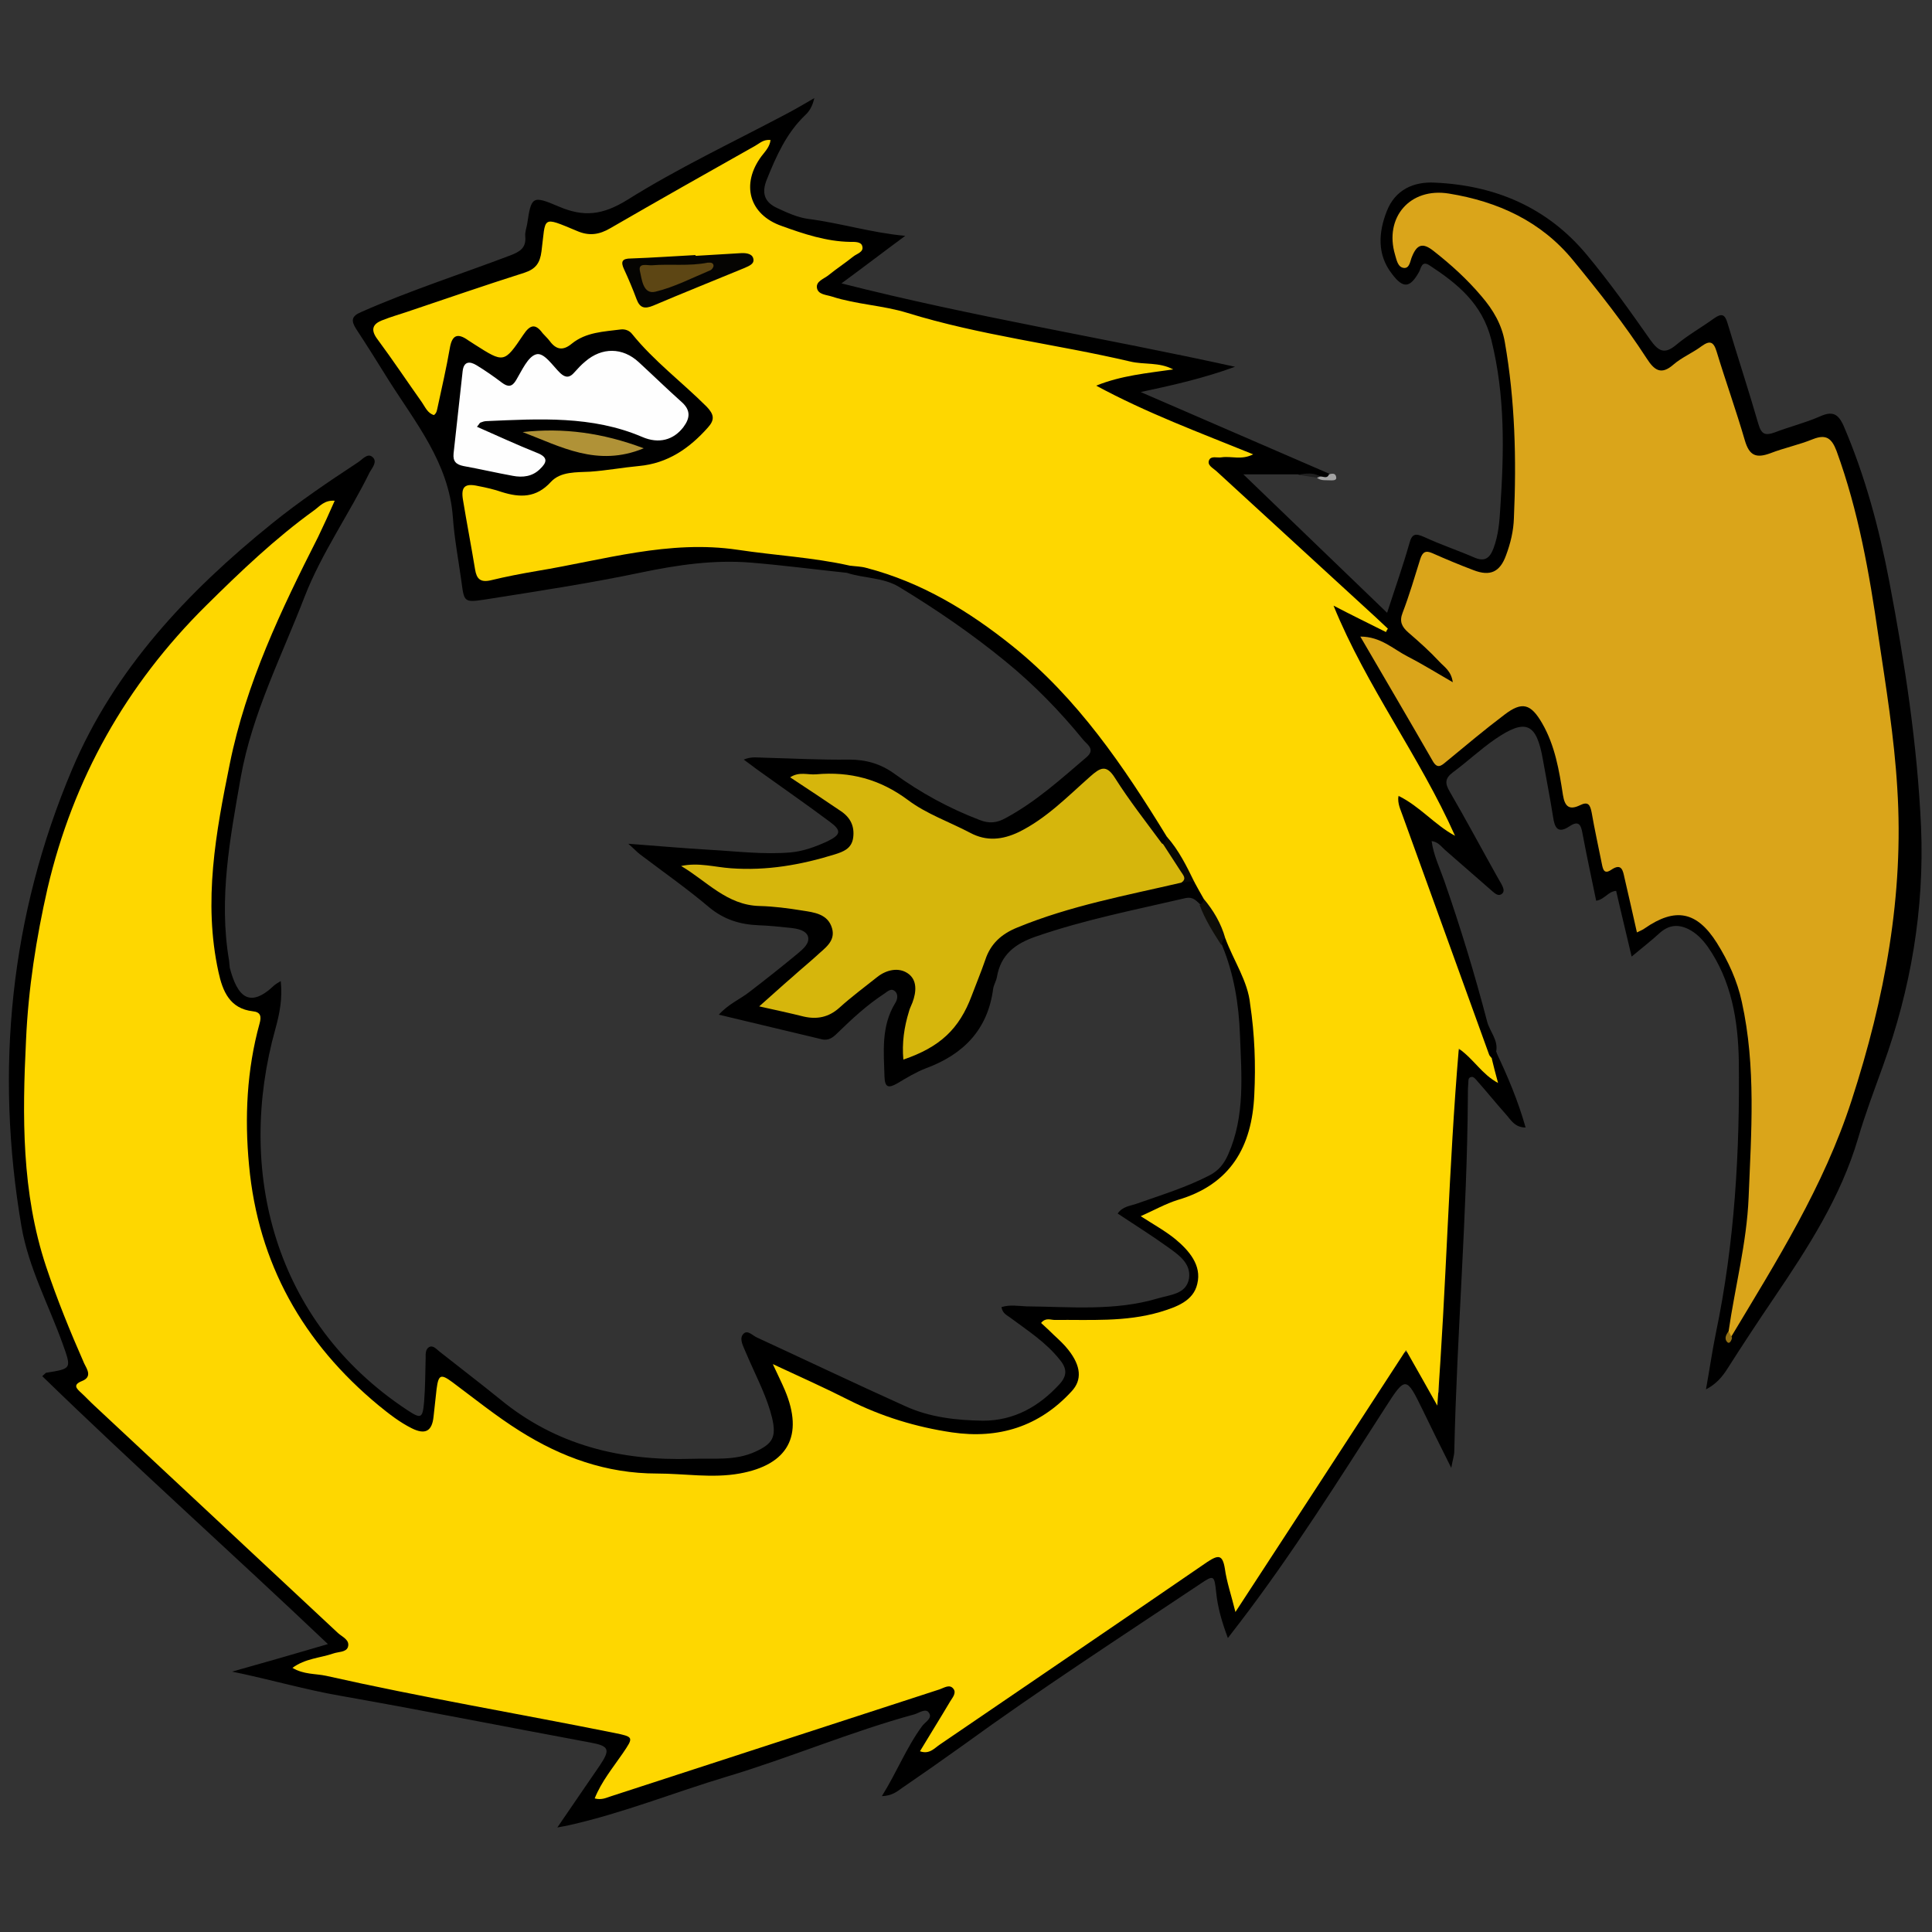 <?xml version="1.0" encoding="utf-8"?><svg version="1.1" id="Layer_1" xmlns="http://www.w3.org/2000/svg" xmlns:xlink="http://www.w3.org/1999/xlink" x="0px" y="0px" viewBox="0 0 512 512" style="enable-background:new 0 0 512 512;" xml:space="preserve"><rect x="0" y="0" width="512" height="512" fill="#333333" stroke="none"/><style type="text/css"> .st0{fill:#0E0D08;} .st1{fill:#A4A4A4;} .st2{fill:#1F1F1F;} .st3{fill:#FED700;} .st4{fill:#DAA51A;} .st5{fill:#FEFEFE;} .st6{fill:#B09237;} .st7{fill:#947113;} .st8{fill:#D6B60C;} .st9{fill:#090803;} .st10{fill:#050402;} .st11{fill:#5D4614;} </style><g><path d="M224.4,151.8c-8.5-0.9-16.9-2-25.4-2.7c-9.8-0.8-19.4,0.6-29,2.6c-13.8,2.9-27.7,5-41.6,7.2c-5.4,0.8-5.4,0.6-6.1-4.7 c-0.8-5.8-1.9-11.5-2.3-17.3c-1.1-14.3-9.9-24.9-17.1-36.3c-2.8-4.5-5.6-9-8.5-13.4c-1.4-2.2-1.3-3.4,1.3-4.5 c12.9-5.7,26.3-10,39.5-15c2.6-1,4.3-2,4-5.1c-0.1-1.1,0.3-2.1,0.5-3.2c1.1-7.3,1.3-7.7,8.3-4.7c6.7,2.9,11.7,2.3,18.2-1.7 c13.4-8.4,27.8-15.2,41.8-22.6c2.5-1.3,4.9-2.7,7.8-4.4c-0.5,2.2-1.3,3.5-2.5,4.6c-4.9,4.7-7.6,10.8-10.1,17 c-1.4,3.5-0.7,6,2.9,7.6c2.6,1.2,5.2,2.4,8,2.8c8.6,1.1,16.9,3.7,25.8,4.5c-5.3,3.9-10.5,7.9-16.9,12.6 c35,8.9,69.4,14.4,104.3,22.1c-8.5,3.1-16.6,4.9-25,6.7c16.7,7.2,33.4,14.5,50.1,21.7c-0.2,2-1.5,0.9-2.5,0.9 c-1.8-1.2-4-0.1-5.9-0.8c-4.5,0-9.1,0-14.5,0c12.8,12.3,25.2,24.3,38.1,36.7c2.1-6.5,4.2-12.4,5.9-18.4c0.7-2.6,1.6-2.7,3.9-1.7 c4.3,2,8.8,3.5,13.2,5.4c2.9,1.3,4.2,0.2,5.2-2.4c1.3-3.5,1.6-7.1,1.8-10.8c1-14.9,1.3-29.7-2.4-44.5c-2.4-9.5-8.9-14.8-16.4-19.7 c-2-1.3-2.2,0.7-2.7,1.7c-2.4,4.3-4.2,4.6-7.2,0.6c-4-5.1-3.6-11-1.4-16.6c2.2-5.7,7.1-7.9,12.7-7.6c16.1,0.7,29.9,6.6,40.3,19.1 c6,7.2,11.4,14.8,16.8,22.5c2.2,3.1,3.8,4,6.9,1.4c3.1-2.6,6.7-4.6,10-7c2-1.4,2.9-1.2,3.6,1.2c2.7,9,5.6,17.8,8.2,26.8 c0.8,2.7,1.8,3.1,4.3,2.2c3.9-1.5,8-2.5,11.9-4.2c3.3-1.5,4.9-0.9,6.4,2.5c5.7,13.3,9.4,27.1,12.1,41.3c4.1,21.5,7.4,43,8.4,64.9 c0.9,21.9-2.7,42.9-10.1,63.4c-2.3,6.4-4.7,12.7-6.6,19.2c-4.6,15.6-13.3,29-22.3,42.3c-4.2,6.2-8.3,12.4-12.3,18.7 c-1.4,2.2-3,4.1-5.7,5.5c0.9-4.9,1.6-9.9,2.6-14.8c5-23.9,6.4-48.2,6.1-72.4c-0.2-10.5-1.9-21.1-8.3-30.2c-1.4-1.9-2.9-3.5-5.1-4.6 c-2.7-1.3-5.1-1.1-7.5,1c-2.4,2.2-5,4.2-7.5,6.3c-1.2-5.2-2.7-11.2-4.1-17.4c-2.1,0.1-3.1,2.3-5.3,2.6c-1.2-5.9-2.5-11.8-3.6-17.7 c-0.4-2.4-1-3.7-3.5-2c-3,2-3.9,0.4-4.3-2.4c-0.8-5.1-1.8-10.1-2.7-15.2c-1.7-9.8-4.5-11.1-12.7-5.5c-3.9,2.7-7.4,6-11.2,8.8 c-2.1,1.6-2.1,2.9-0.8,5.1c4.3,7.4,8.3,14.9,12.5,22.4c0.4,0.7,0.8,1.4,1.2,2.1c0.4,0.8,1,1.9,0.1,2.6c-0.9,0.7-1.8-0.1-2.5-0.7 c-4.2-3.7-8.4-7.3-12.6-11c-1-0.9-1.8-2.1-3.5-2.3c0.5,3.7,2.1,7,3.3,10.4c4.3,12.3,8.1,24.8,11.4,37.4c0.7,2.7,3,4.9,2.4,8 c0.4,0.9,0.5,1.7-0.7,2c-2.2-0.9-2.5-3.1-3.2-4.9c-5.8-16.2-11.9-32.4-17.7-48.6c-1.5-4.1-3.2-8.1-4.3-12.3 c-0.3-1.3-1.2-2.8,0.1-3.8c1.5-1.1,2.8,0.1,4,0.9c3,2.2,5.8,4.5,9.2,7.5c-2.4-6-5.1-10.9-8.2-15.6c-7.8-12.1-14.6-24.8-21.6-37.3 c-0.4-0.7-0.8-1.4-1.1-2.2c-0.5-1.3-1.1-2.7,0.1-3.8c1.1-0.9,2.4-0.2,3.4,0.3c2.6,1.2,5.3,2.4,8.2,4.2 c-13.5-11.9-26-24.1-39.1-35.7c-1.7-1.5-3.5-3.1-4.8-5c-1.4-2-0.9-3.3,1.5-3.8c2-0.4,4,0.1,6.2-0.4c-11.2-4.4-22-9-32.8-13.6 c-2.1-0.9-5.6-1.5-5.3-4.3c0.3-3.2,3.8-2.8,6.3-3.3c3.6-0.7,7.2-1.5,10.9-1.5c-5.7,0.1-11.1-1.4-16.6-2.5 c-10.1-2.1-20.3-3.8-30.4-6c-12.8-2.8-25.5-6.5-38.4-8.9c-2.3-0.4-5.5-0.8-5.9-3.5c-0.5-2.9,2.5-4.2,4.4-5.8c2-1.6,4.2-2.8,6.5-5.3 c-5.9-0.8-11.2-1.4-16.1-3.4c-1.4-0.6-2.9-0.9-4.3-1.4c-8.7-3.2-11.3-11.8-6.2-19.5c0.4-0.6,1.1-1.1,1.1-2.3 c-10,5.4-19.6,11.2-29.4,16.7c-3.2,1.8-6.4,3.6-9.6,5.4c-3.8,2.2-7.5,2.3-11.6,0.5c-5.2-2.3-5.9-1.9-6.4,3.6 c-0.4,4.6-2.6,7.3-7.1,8.7c-11,3.4-21.9,7.2-32.9,10.9c-5,1.7-5.3,2.6-2.3,6.7c3.1,4.3,5.9,8.8,9.1,13c0.8,1,1.2,2.5,3,2.8 c1.6-3.2,1.6-6.8,2.5-10.1c0.2-0.8,0.3-1.6,0.5-2.4c1.5-7.2,2.9-7.9,9.1-4.2c0.2,0.1,0.5,0.3,0.7,0.4c5.3,3.1,5.3,5,10-2.2 c2.5-3.9,4-4,7.4-0.7c2.5,2.5,4.8,3.1,7.9,1c3-2,6.6-2.4,10.1-2.8c2.3-0.3,4.3,0.4,5.9,2c5.7,5.9,11.7,11.3,17.6,16.9 c4.8,4.4,4.5,5.8,0,10.7c-4.1,4.5-9.1,7-15,8.2c-6.1,1.2-12.4,1.6-18.6,2.3c-3.1,0.4-5.8,1.4-8.1,3.5c-2.7,2.5-5.8,2.8-9.1,2 c-2.7-0.6-5.3-1.4-7.9-1.9c-3.5-0.7-4.2,0-3.6,3.6c0.8,5.2,1.8,10.4,2.7,15.6c0.5,3.1,1.9,3.8,4.8,3.2c8.2-1.8,16.5-3.3,24.8-4.8 c9.6-1.7,19.1-4.2,29-3.5c12.3,0.8,24.6,1.8,36.8,4.1c1.2,0.2,2.4,0.4,3.2,1.6C225.7,150.8,225.3,151.4,224.4,151.8z"/><path d="M395.6,280.4c0.7-0.4,0.8-1.1,0.8-1.8c3.1,6.5,5.9,13.1,7.9,20.2c-3,0-4-2.2-5.4-3.7c-2.5-2.8-4.9-5.8-7.4-8.6 c-0.4-0.5-1-1.2-1.5-1.1c-1.1,0.1-0.8,1.2-0.9,1.9c-0.1,1.1-0.1,2.2-0.1,3.3c-0.2,31.4-2.9,62.6-3.6,94c0,1.1-0.4,2.1-0.8,4.4 c-2.9-5.8-5.3-10.6-7.6-15.4c-4.3-8.8-4.5-9-9.8-0.7c-12.5,19.4-24.7,38.9-38.8,57.3c-0.9,1.2-1.8,2.3-3,3.9 c-1.6-4.3-2.7-8.1-3.1-12.1c-0.5-4.6-0.6-4.7-4.3-2.2c-21.1,14.1-42.4,27.9-62.9,42.8c-5.3,3.8-10.6,7.5-16,11.2 c-1.4,1-2.7,2.1-5.4,2.2c4-6.4,6.5-12.9,10.7-18.6c0.8-1.1,2.9-2.1,1.7-3.6c-0.8-1.1-2.5,0.1-3.7,0.5c-16.9,4.6-33,11.5-49.7,16.5 c-14,4.2-27.6,9.7-41.9,12.9c-0.8,0.2-1.6,0.3-3.1,0.6c4-5.9,7.7-11.2,11.3-16.5c2.8-4.2,2.4-5.1-2.5-6 c-22.1-4.1-44.2-8.5-66.3-12.4c-9.3-1.6-18.4-4.3-28.7-6.4c8.9-2.5,16.6-4.7,25.4-7.3c-25.5-24.2-51-47-75.7-71 c0.6-0.5,0.8-0.8,1-0.9c6.8-1.1,6.8-1,4.4-7.7c-3.7-10.3-9-20.1-10.9-31c-7.1-41.6-3-82.4,13.4-121.2 c11.2-26.5,30.6-47.1,52.9-65.1c7.3-5.9,15-11.1,22.9-16.3c1.2-0.8,2.5-2.5,3.8-1.4c1.4,1.2,0,2.8-0.7,4 c-5.5,11.2-12.8,21.5-17.3,33.1c-6.1,15.8-13.9,31-16.9,47.8c-2.8,16-5.9,32.1-3.1,48.5c0.1,0.7,0.1,1.4,0.2,2 c2,7.6,5.2,10.9,11.8,4.6c0.4-0.3,0.8-0.6,1.7-1.1c0.5,4.6-0.3,8.6-1.4,12.6c-10.5,37.5-0.5,77.6,34.8,101c3.8,2.5,4.2,2.4,4.6-2.2 c0.3-3.8,0.3-7.6,0.4-11.4c0-1.1-0.1-2.4,0.9-3c1.1-0.6,2,0.6,2.8,1.2c5.3,4.2,10.7,8.3,16,12.6c14.8,12.2,32,16.4,50.9,15.8 c5.7-0.2,11.4,0.6,16.8-1.9c4.6-2.1,5.6-3.9,4.4-9c-1.3-5.3-3.8-10.1-6-15.1c-0.4-1-0.9-2-1.3-3c-0.6-1.4-1.4-3.1-0.2-4.2 c1.1-1,2.4,0.6,3.6,1.1c13,6,26,12.2,39.1,18.1c6.5,3,13.6,3.8,20.7,3.9c8.2,0,14.8-3.7,20.3-9.7c2-2.2,2-4.1,0.1-6.4 c-3.7-4.7-8.6-7.8-13.3-11.3c-0.8-0.6-1.9-1-2.2-2.7c2.2-0.7,4.4-0.3,6.6-0.2c11.6,0.1,23.4,1.3,34.8-2.1c3.3-1,7.6-1.1,8.3-5.3 c0.6-4-2.8-6.3-5.6-8.3c-4.3-3.1-8.8-5.9-13.3-8.9c1.3-1.9,3.3-2,5-2.6c6.5-2.3,13.1-4.3,19.3-7.5c2.5-1.3,3.9-3.1,5-5.6 c4.5-10.2,3.5-21,3.1-31.7c-0.3-8.1-1.6-16.1-4.7-23.6c-0.3-0.9-0.5-1.7,0.7-2.1c4.1,5,6.9,10.9,8,17c2.1,12.1,2.4,24.2-0.7,36.3 c-1.6,6-4.8,10.2-10.1,13c-3.7,2-7.5,3.8-11.4,5.5c-1.4,0.6-3.7,0.7-3.8,2.5c-0.1,1.6,2,1.9,3.2,2.7c3.2,2.1,6,4.6,7.8,8.1 c2.9,5.7,2,9.4-3.7,12.6c-5.4,3.1-11.4,4.2-17.6,4.4c-5.5,0.1-11.1-0.1-17,0.1c0.8,2.5,2.6,3.6,3.9,5c5.9,6.3,5.6,11.5-1,16.9 c-9.2,7.5-19.6,10.1-31.2,7.8c-9.5-1.8-18.7-4.7-27.3-9.1c-5-2.5-10.1-4.6-16-7.6c1.8,3.4,2.7,6.3,3.4,9.3c2,8.6-2.3,15.7-11,17.8 c-6,1.5-12.2,1.8-18.2,1c-5.3-0.6-10.6-0.3-15.8-0.9c-13.8-1.8-25.4-8.5-36.3-16.4c-3-2.1-5.9-4.4-8.8-6.6 c-2.3-1.7-3.4-1.1-3.6,1.7c-0.1,2-0.5,4-0.9,6c-0.7,4.3-3,5.6-7,3.7c-6.8-3.1-12.4-8-17.4-13.3C78.6,352,69,335.5,66.2,316 c-1.9-13.7-1.9-27.6,1.3-41.3c0.8-3.3,0.6-5.2-3.2-6.4c-4.2-1.3-5.7-5.3-6.6-9.2c-2.1-8.5-2.7-17.2-1.9-25.9 c1.7-19.3,5.3-38.1,12.1-56.3c3.7-9.8,8.8-18.9,13-28.5c1.9-4.3,4.1-8.5,6.2-13.9c-6,4.5-11.5,8.2-16.3,12.8 c-13,12.3-26.1,24.6-35.8,39.9c-7.2,11.2-12.8,23.1-16.9,35.9C9.3,249.7,7.3,277,8.2,304.7c0.6,17.9,5.9,34.7,13.2,50.9 c0.9,2,1.7,4,2.5,6c0.5,1.3,1.1,2.8,0.2,3.9c-2.2,2.6-0.5,4,1.3,5.7c10.8,10.5,21.9,20.6,32.9,30.9c9.9,9.2,19.6,18.7,29.8,27.7 c2.2,1.9,5.7,3.7,5.1,6.8c-0.6,3.4-4.8,2.9-7.5,3.8c-1.5,0.5-3,0.9-5.4,1.8c13,2.2,24.8,5.1,36.8,7.3c15.7,2.9,31.5,5.9,47.2,9.1 c4,0.8,4.7,2.6,2.5,6c-2.2,3.4-4.8,6.5-6.7,10.4c1.8,0.6,3.1-0.2,4.4-0.6c27.2-8.9,54.5-17.6,81.7-26.7c1-0.3,2.1-0.7,3.1-0.9 c1.3-0.3,2.8-0.6,3.8,0.7c1.1,1.4,0.6,2.9-0.2,4.2c-2,3.5-4.4,6.9-6.5,11.1c3.9-1.9,6.8-4.3,9.8-6.4c20.7-14.2,41.5-28.3,62.3-42.3 c5-3.4,6.1-2.9,7.6,3c0.5,2.1,0.9,4.2,1.8,6.2c2-0.4,2.4-2,3.2-3.2c12.5-19.2,25-38.5,37.6-57.7c0.3-0.5,0.6-0.9,0.9-1.3 c2.8-3.9,4.3-3.8,6.6,0.5c1.4,2.6,2.8,5.2,4.4,7.7c0.7,0.1,0.8-0.4,0.8-0.7c-0.2-8.6,0.5-17.1,0.8-25.6c0.6-15.3,1.1-30.6,2.3-45.9 c0.4-5.3,0.2-10.6,1-15.8c0.2-1.2,0-2.7,1.4-3.1c1.3-0.4,2.3,0.6,3.2,1.4c1.6,1.5,2.8,3.3,4.9,4.7 C395.6,282.9,394.4,281.4,395.6,280.4z"/><path d="M224.4,151.8c0.3-0.6,0.6-1.2,0.9-1.8c2.1-1.6,4.2-0.6,6.2,0c13.4,3.8,25.1,10.7,35.9,19.2c9.9,7.9,18.9,16.7,26,27.1 c5.7,8.3,12.4,16.1,16.3,25.6c0,0.9-0.3,1.6-1.3,1.8c-1.7-0.1-2.5-1.5-3.3-2.7c-2.7-3.6-5.1-7.3-7.7-11c-4.2-6.1-4.7-6.1-10-1.2 c-3.8,3.5-7.6,6.9-11.9,9.8c-6.6,4.5-13.2,6.2-20.9,2c-6.3-3.4-12.9-6.4-18.8-10.4c-4.1-2.8-8.4-4.2-13.4-3.8 c-3,0.2-6.1,0-10.1,0.1c3.4,2.2,5.9,4,8.6,5.6c1.5,0.9,2.9,1.9,4.2,3.3c4.1,4.5,2.9,10-2.8,11.9c-11.1,3.7-22.4,5.1-34.1,3.3 c-1.3-0.2-2.6-0.6-4.4-0.2c6.5,4.9,12.9,9,21.3,9c3.4,0,6.8,0.6,10.1,1.4c3,0.7,5.8,2,6.6,5.3c0.8,3.2-1.2,5.4-3.4,7.4 c-4.6,4-9.3,7.9-13.8,12.1c6.2,4.1,13.4,4,18.7-0.3c2.5-2,5.1-4.1,7.6-6.1c0.6-0.5,1.2-1.1,2-1.4c2.8-1.4,5.8-2,8.5-0.1 c2.6,1.9,2.6,5,1.7,7.8c-1,3.2-2,6.5-2.4,9.9c-0.1,1.1-0.7,2.3,0.3,3.1c1,0.8,2-0.4,2.9-0.8c0.2-0.1,0.5-0.3,0.7-0.4 c6.5-2.8,10.9-7.4,12.4-14.5c0.2-0.9,0.8-1.7,1-2.7c2.2-10.1,8.9-15.7,18.6-18.3c12.1-3.2,24.1-6.5,36.3-9c1.4-0.1,2.9-0.4,4.3,0.5 c1.5,1.4,2,3.2,2.4,5c-0.2,0.9-0.3,1.8-1.6,1.3c-1.1-1-1.9-2-3.8-1.6c-13.3,3.1-26.7,5.7-39.7,10.2c-5.5,1.9-9.3,4.8-10.3,10.7 c-0.2,1.1-0.8,2-1,3.1c-1.4,10.8-7.8,17.4-17.8,21.1c-2.6,1-5.1,2.5-7.6,4c-2.3,1.3-3.3,1.2-3.4-1.8c-0.2-6.6-0.9-13.3,2.8-19.4 c0.6-0.9,0.9-2.2,0.1-3.1c-1.2-1.2-2.2,0.1-3.2,0.7c-4.4,2.9-8.3,6.5-12.1,10.2c-1.2,1.2-2.4,2.2-4.3,1.7 c-8.9-2.1-17.9-4.3-27.2-6.5c2.6-2.9,5.7-4.1,8.2-6.1c4.3-3.3,8.6-6.7,12.7-10.1c1.4-1.2,3.3-2.7,2.7-4.6c-0.6-1.6-2.8-2-4.6-2.2 c-2.8-0.3-5.7-0.6-8.5-0.7c-4.9-0.2-9.1-1.5-13-4.7c-5.9-5-12.2-9.4-18.4-14.1c-0.8-0.6-1.5-1.4-3.1-2.8c7.9,0.6,14.7,1.2,21.5,1.6 c7.2,0.4,14.3,1.3,21.5,0.7c3.4-0.3,6.6-1.5,9.7-2.9c3.7-1.8,3.9-2.9,0.6-5.3c-6.3-4.7-12.8-9.2-19.2-13.8 c-1.1-0.8-2.1-1.6-3.5-2.6c2.1-0.9,3.9-0.5,5.5-0.5c7.5,0.2,14.9,0.6,22.4,0.5c4.5,0,8.4,1.1,12.1,3.8c6.9,5,14.4,9.1,22.5,12.2 c2.5,1,4.6,0.8,6.9-0.5c8-4.3,14.6-10.3,21.4-16.1c2.5-2.1,0.2-3.4-0.8-4.6c-6.2-7.6-13-14.6-20.6-20.8 c-8.9-7.3-18.4-13.8-28.3-19.8C234,153,229,153.3,224.4,151.8z"/><path class="st0" d="M317.9,239.8c0.7-0.3,1-0.9,1.1-1.6c3.3,1.3,6.1,6.4,5.7,10.4c-0.8,0.4-0.8,1.2-1,1.9 C321.5,247.1,319.3,243.6,317.9,239.8z"/><path class="st1" d="M349.9,126.3c0.8-0.1,1.8,0.7,2.3-0.6c0.8-0.2,1.7-0.4,1.9,0.7c0.2,0.9-0.7,0.9-1.3,0.9 c-1.3-0.1-2.7,0.2-3.8-0.7C349.2,126.1,349.5,126,349.9,126.3z"/><path class="st2" d="M349.9,126.3c-0.3,0.1-0.6,0.2-0.9,0.3c-1.7-0.3-3.4-0.5-5.1-0.8C346,125.5,348,125.1,349.9,126.3z"/><path class="st3" d="M324.7,248.6c-1.1-3.9-3.1-7.3-5.7-10.4c-0.8-1.4-1.6-2.8-2.4-4.3c-3.3-3.6-5.8-7.6-7.4-12.2 c-11.4-18.6-23.6-36.6-40.9-50.5c-11.6-9.3-24.1-16.9-38.7-20.7c-1.4-0.4-2.9-0.4-4.4-0.6c-9.8-2.2-19.8-2.7-29.7-4.2 c-18.2-2.7-35.5,2.7-53.1,5.6c-4.1,0.7-8.3,1.5-12.4,2.5c-2.7,0.6-3.7-0.4-4.1-2.9c-1-6.1-2.2-12.3-3.2-18.4 c-0.6-3.5,0.5-4.5,4-3.7c2.1,0.4,4.3,0.9,6.3,1.6c4.8,1.5,9.1,1.6,13-2.7c2.6-2.8,6.8-2.5,10.4-2.7c4.3-0.3,8.6-1.1,12.9-1.5 c7.7-0.7,13.4-4.7,18.3-10.2c1.9-2.1,1.6-3.5-0.3-5.5c-6.5-6.5-14-12.1-19.8-19.3c-0.7-0.9-1.8-1.3-2.9-1.2 c-4.6,0.6-9.3,0.7-13.1,3.8c-2.3,1.9-4.1,1.6-5.8-0.7c-0.6-0.8-1.3-1.4-1.9-2.1c-1.9-2.6-3.3-2.3-5.1,0.4 c-5.1,7.6-5.2,7.5-12.9,2.6c-0.6-0.4-1.1-0.7-1.7-1.1c-2.8-2-4.3-1.5-4.9,2.1c-0.9,5.2-2.1,10.4-3.2,15.5c-0.2,0.8-0.2,1.6-1,2.2 c-1.7-0.5-2.3-2.1-3.2-3.4c-3.9-5.5-7.7-11.2-11.7-16.6c-2-2.6-1.4-4.2,1.4-5.2c2-0.8,4.1-1.4,6.2-2.1c10.4-3.5,20.8-7.1,31.2-10.4 c3.1-1,4.2-2.6,4.6-5.7c1.2-9.2-0.2-9.4,9.4-5.4c3.2,1.4,5.9,1,8.8-0.7c12.8-7.4,25.7-14.7,38.5-21.9c1.1-0.6,2.1-1.7,4-1.5 c-0.2,1.8-1.4,3-2.4,4.3c-5.5,7.4-3.3,15.5,5.4,18.5c5.8,2.1,11.8,4.1,18.1,4.2c1.1,0,2.9-0.1,3.2,1.1c0.5,1.6-1.4,2-2.4,2.8 c-2.1,1.7-4.4,3.2-6.5,4.9c-1.2,1-3.4,1.6-3.1,3.4c0.3,1.8,2.5,1.8,4,2.3c6.5,2.1,13.4,2.3,19.9,4.3c19.4,6,39.5,8.3,59.1,12.9 c3.7,0.9,7.7,0.1,11.4,2.1c-6.9,1-13.7,1.6-20.4,4.3c13.3,7.2,27.3,12.4,41.6,18.2c-3.1,1.6-5.8,0.4-8.4,0.8 c-1.1,0.2-2.8-0.5-3.3,0.8c-0.5,1.3,1,2,1.9,2.8c14.1,12.9,28.2,25.9,42.3,38.8c1.1,1,2.1,2,3.2,3c-0.2,0.3-0.4,0.6-0.5,0.9 c-4.6-2.3-9.3-4.6-13.9-7c8.7,21.4,22.8,39.9,32.2,61c-5.4-2.9-9.3-7.8-15-10.6c-0.3,2.1,0.6,3.7,1.1,5.2 c7.6,21.1,15.3,42.2,22.9,63.3c0.1,0.4,0.5,0.7,0.7,1c0.5,2,1,4.1,1.7,6.6c-4.3-2.3-6.4-6.3-10.4-9.1c-2.7,31.7-3.3,63.1-5.7,94.6 c-2.6-4.6-5.2-9.3-8.3-14.7c-15,23.1-29.8,45.8-45.2,69.4c-1.1-4.5-2.3-7.9-2.8-11.5c-0.6-3.7-1.7-3.7-4.6-1.8 c-23.6,16.2-47.3,32.3-70.9,48.4c-1.5,1-2.8,2.7-5.3,1.8c2.7-4.5,5.4-8.8,8-13.2c0.6-1,1.7-2.2,0.9-3.3c-1-1.4-2.5-0.3-3.7,0.1 c-29,9.4-58,18.9-87,28.3c-1.3,0.4-2.5,1.1-4.4,0.6c1.8-4.5,4.8-8.1,7.4-11.9c3-4.4,3-4.4-2.4-5.5c-25.4-5.1-50.9-9.4-76.2-15.1 c-2.8-0.6-5.9-0.3-8.9-2.1c3.4-2.5,7.3-2.6,10.8-3.8c1.4-0.5,3.4-0.3,3.9-1.7c0.6-1.9-1.5-2.7-2.6-3.7 c-21.5-20.1-43.1-40.2-64.6-60.3c-1.2-1.1-2.3-2.3-3.5-3.4c-1.2-1.1-2.3-2.1,0.2-3.1c2.8-1.1,1.4-3.1,0.6-4.7 c-3.7-8.4-7.2-17-10.1-25.7c-6.5-19.6-6.3-39.8-5.3-60c0.6-13.6,2.7-27,5.7-40.2c6.8-29,20.8-53.9,42-74.9 c9.1-9,18.3-17.8,28.7-25.3c1.5-1.1,2.7-2.7,5.4-2.5c-1.5,3.4-2.9,6.5-4.4,9.6c-9.8,19.3-19.1,38.8-23.4,60.1 c-3.7,18.2-7.1,36.5-3,55.2c1.1,5.1,3,9.7,9.1,10.4c2.1,0.2,2.3,1.4,1.8,3.2c-3.4,12.3-4,25-2.8,37.6c2.4,26,14.3,47.1,34.4,63.7 c2.7,2.2,5.5,4.4,8.7,6c3.6,1.8,5.4,0.8,5.8-3.1c0.3-2.4,0.5-4.9,0.8-7.3c0.5-3.8,1.1-4.1,4.2-1.8c5.9,4.4,11.6,9,17.8,12.9 c11.1,7,23,11.3,36.4,11.3c7.3,0,14.6,1.3,21.9,0c12.8-2.3,17.1-10,12-22.1c-0.9-2.1-1.9-4.1-3.2-6.9c7.3,3.4,13.8,6.3,20.1,9.5 c8.7,4.4,17.9,7.2,27.4,8.6c12.3,1.8,23.1-1.5,31.7-10.9c2.8-3,2.5-6.7-0.9-11c-1.1-1.4-2.4-2.6-3.7-3.8c-1.1-1.1-2.3-2.2-3.5-3.3 c1.2-1.5,2.5-0.8,3.6-0.8c9.3-0.1,18.7,0.6,27.9-2.1c4.3-1.3,8.9-2.9,9.9-7.5c1.2-4.9-2.2-8.8-5.8-11.8c-2.7-2.2-5.8-3.9-9.2-6.1 c3.6-1.6,6.6-3.3,9.8-4.3c14-4.1,19.7-14.1,20.3-27.9c0.4-8,0.1-16-1.1-24C330.7,260,326.9,254.6,324.7,248.6z"/><path class="st4" d="M458.1,352.8c1.7-11.8,4.8-23.4,5.3-35.4c0.7-17.3,2-34.7-1.8-51.9c-1.2-5.6-3.6-10.8-6.6-15.6 c-5.3-8.4-11-9.5-19.1-3.9c-0.5,0.4-1.1,0.6-2.1,1.1c-1.1-5-2.2-9.7-3.3-14.5c-0.4-1.8-0.7-4-3.5-2.1c-1.9,1.3-2.2-0.1-2.5-1.6 c-0.9-4.5-1.9-9-2.7-13.6c-0.4-2-0.9-3-3.1-1.9c-2.7,1.3-4,0.5-4.5-2.7c-1-6.5-2.1-13.1-5.5-19c-3-5.2-5.3-5.9-10-2.3 c-5.3,4-10.4,8.3-15.5,12.5c-1.3,1.1-2.3,1.9-3.5-0.2c-6.2-10.8-12.5-21.5-19.2-33c5.4,0,8.7,3.3,12.4,5.2c3.9,2,7.6,4.3,12.1,6.9 c-0.4-3-2.3-4.1-3.5-5.4c-2.6-2.8-5.4-5.3-8.3-7.8c-1.7-1.5-2.4-2.9-1.5-5.2c1.8-4.7,3.2-9.5,4.7-14.3c0.6-1.8,1.4-2.3,3.2-1.5 c3.6,1.6,7.2,3.1,10.9,4.5c4.4,1.7,7,0.5,8.6-3.9c1.2-3.2,2-6.5,2.1-9.9c0.7-15.6,0.3-31.2-2.4-46.6c-0.8-4.7-3.1-8.6-6.2-12.2 c-3.8-4.5-8.1-8.4-12.7-12c-2.9-2.3-4.4-1.7-5.7,1.5c-0.5,1.1-0.6,3.2-2.2,3c-1.6-0.2-1.9-2.2-2.3-3.5c-2.9-9.8,3.9-17.9,14.3-16.2 c12.9,2.1,24.4,7.3,32.9,17.7c6.9,8.4,13.6,16.9,19.5,26c2,3.1,3.8,4.5,7.1,1.6c2.2-1.9,5.1-3.1,7.5-4.9c2.1-1.5,3.1-1.2,3.9,1.4 c2.4,7.9,5.2,15.7,7.5,23.6c1.2,4.1,3,4.8,6.8,3.4c3.6-1.4,7.5-2.2,11.2-3.7c3.5-1.4,5-0.3,6.3,3.1c5.8,15.9,8.7,32.4,11.1,49.1 c2,13.4,4.2,26.8,5,40.3c1.8,28.3-3.3,55.6-12.1,82.7c-7.4,22.9-19.9,42.6-32,62.8C457.4,354.5,457.9,353.6,458.1,352.8z"/><path class="st5" d="M126.4,113.1c5.5,2.4,10.6,4.8,15.9,6.9c3.1,1.2,2.6,2.6,0.8,4.3c-2,2-4.6,2.3-7.2,1.8 c-4.4-0.8-8.7-1.8-13.1-2.6c-1.9-0.4-2.8-1.2-2.6-3.3c0.8-7.3,1.6-14.5,2.4-21.8c0.3-2.7,1.9-2.7,3.7-1.6c2.3,1.4,4.6,3,6.7,4.6 c1.6,1.2,2.7,1.2,3.8-0.7c1.5-2.5,3.1-6.2,5.3-6.8c2.1-0.6,4.4,3.1,6.4,5c1.4,1.3,2.5,1.2,3.7-0.2c0.9-1,1.8-2,2.9-2.9 c4.4-3.8,9.9-3.8,14.2,0.2c3.8,3.5,7.5,7.1,11.3,10.5c2.5,2.2,2.3,4.3,0.5,6.7c-2.6,3.4-6.5,4.5-10.9,2.6 c-13.3-5.7-27.3-4.8-41.3-4.2c-0.5,0-1.1,0.2-1.6,0.4C127.1,112.1,127,112.4,126.4,113.1z"/><path class="st6" d="M170.6,118.8c-12.3,5.1-22.1-0.5-32.1-4.3C149.3,113.3,159.7,114.7,170.6,118.8z"/><path class="st7" d="M458.1,352.8c0.3,0.6,0.6,1.1,0.9,1.7c-0.1,0.7-0.6,1.6-1.1,1.3C456.8,354.9,457.4,353.7,458.1,352.8z"/><path class="st8" d="M313.1,233.9c-14.6,3.4-29.4,6.1-43.5,11.9c-4.2,1.7-7.1,4.3-8.5,8.6c-1.1,3.2-2.4,6.3-3.6,9.5 c-3.3,8.8-8.4,13.6-18.1,16.9c-0.4-4.4,0.2-8.6,1.5-12.8c0.2-0.8,0.6-1.5,0.9-2.3c1.1-2.9,1.3-6.1-1.3-7.8c-2.4-1.6-5.6-0.9-8,1 c-3.4,2.7-6.9,5.3-10.1,8.2c-2.8,2.5-5.9,3.1-9.4,2.3c-3.6-0.9-7.3-1.7-11.8-2.7c3.3-2.9,6-5.4,8.8-7.8c2.1-1.9,4.3-3.7,6.4-5.6 c2.1-2,5.1-3.8,4.1-7.3c-1.1-3.8-4.7-4.2-7.9-4.7c-3.7-0.6-7.5-1.1-11.3-1.2c-8.7-0.2-14.1-6.7-20.8-10.6c4.6-1,8.9,0.3,13.2,0.6 c9.5,0.7,18.6-0.9,27.6-3.7c2.2-0.7,4.4-1.5,4.8-4.4c0.4-3-0.7-5.3-3.2-7c-4.4-3-8.8-5.9-13.5-9c2.4-1.6,4.7-0.6,6.9-0.8 c9-0.8,16.9,1.3,24.3,6.8c4.9,3.7,11,5.8,16.5,8.7c4.3,2.3,8.5,1.9,12.9-0.2c7.3-3.6,12.9-9.4,18.9-14.7c2.7-2.4,4.3-3.3,6.6,0.4 c3.8,6,8.2,11.6,12.4,17.3c3.2,1.7,4.2,5,6,7.8C314.7,232.4,314.4,233.4,313.1,233.9z"/><path class="st9" d="M313.1,233.9c1.5-1.1,0.4-2-0.2-3c-1.6-2.5-3.2-4.9-4.8-7.4c0.8-0.3,1.1-1,1.1-1.8c3.2,3.6,5.3,7.9,7.4,12.2 C315.4,233.2,314.2,234,313.1,233.9z"/><path class="st10" d="M184.4,67.8c3.9-0.2,7.8-0.5,11.7-0.7c1.3-0.1,3.1,0,3.5,1.3c0.5,1.6-1.2,2.1-2.5,2.7c-8,3.3-16,6.5-24,9.9 c-2.2,0.9-3.5,0.7-4.4-1.7c-1-2.7-2.1-5.3-3.3-7.9c-1-2.1-0.5-2.9,1.8-2.9c5.7-0.2,11.3-0.6,17-0.9 C184.3,67.6,184.3,67.7,184.4,67.8z"/><path class="st11" d="M187.6,69.6c0.6,0,1.4-0.1,1.5,0.8c0,0.4-0.4,1-0.8,1.2c-4.8,2-9.6,4.5-14.6,5.7c-3.3,0.8-3.6-3.3-4.1-5.4 c-0.6-2.4,2-1.5,3.2-1.6C177.6,69.9,182.6,70.6,187.6,69.6z"/></g></svg> 
